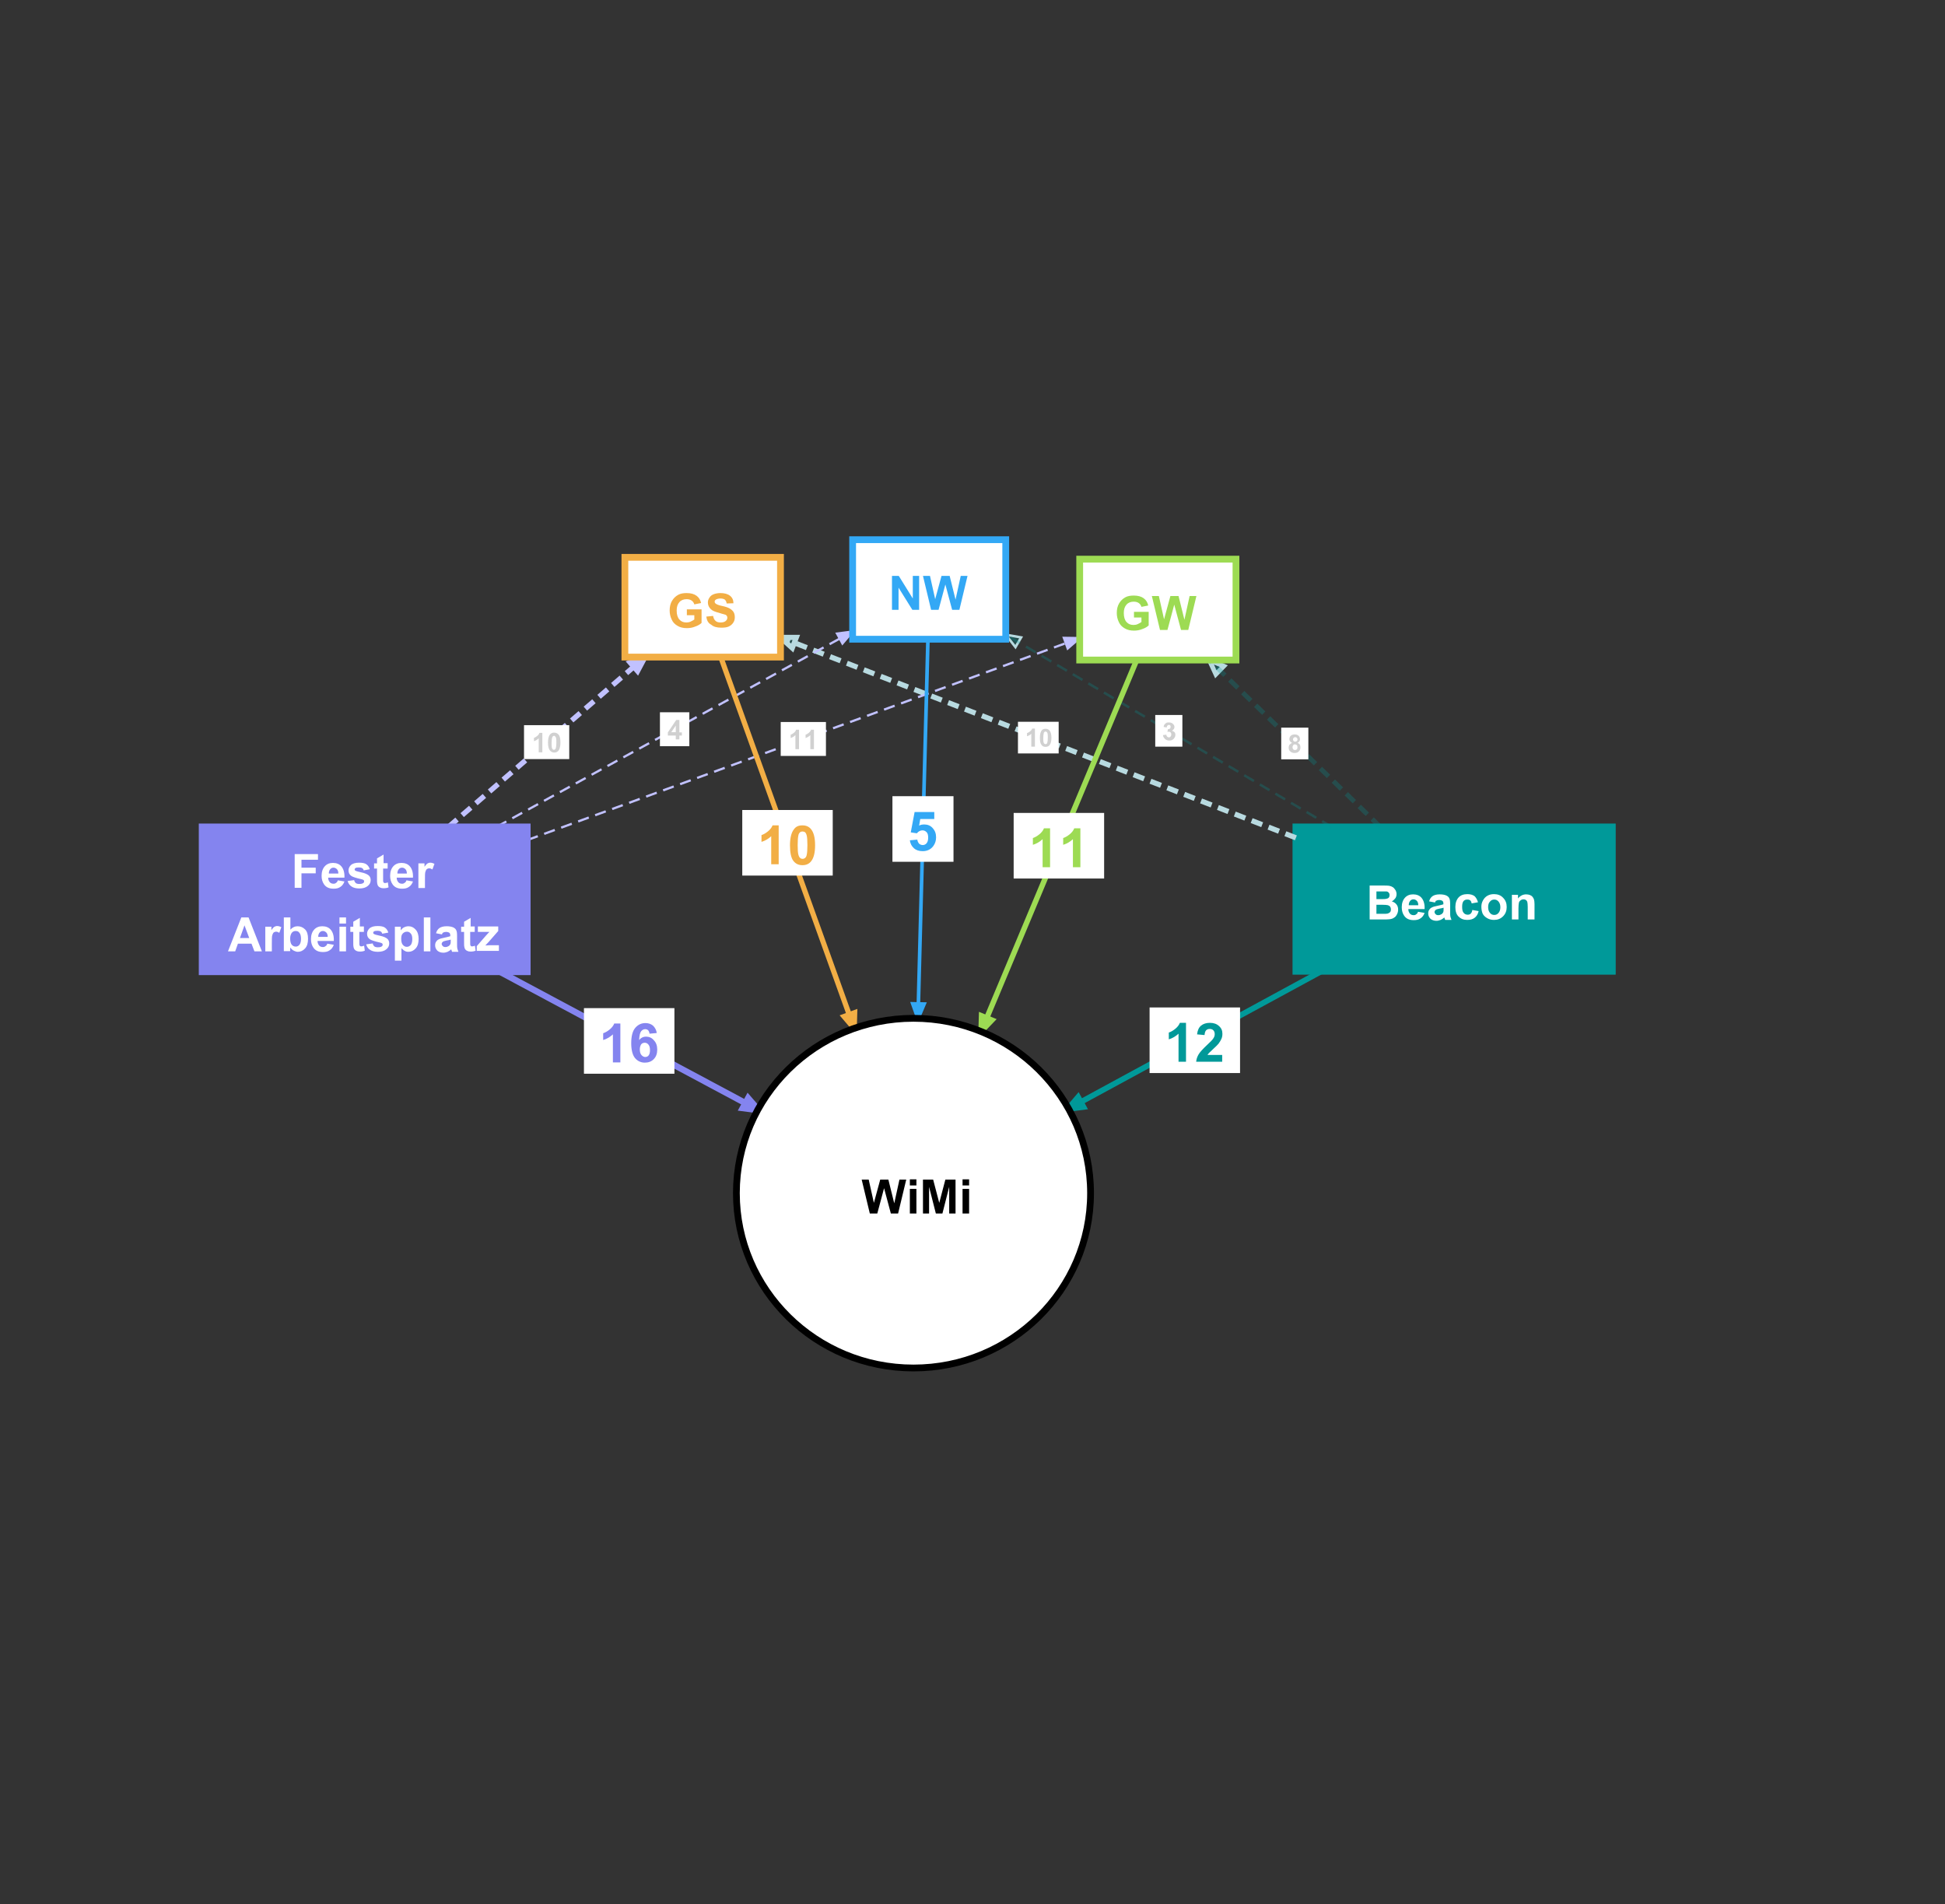 <?xml version="1.0" encoding="utf-8"?>
<!-- Generator: Adobe Illustrator 21.0.2, SVG Export Plug-In . SVG Version: 6.00 Build 0)  -->
<svg version="1.1" id="Layer_1" xmlns="http://www.w3.org/2000/svg" xmlns:xlink="http://www.w3.org/1999/xlink" x="0px" y="0px"
	 width="860px" height="841.9px" viewBox="0 0 860 841.9" style="enable-background:new 0 0 860 841.9;" xml:space="preserve">
<rect x="0" y="0" width="860" height="841.9" fill="#333333" stroke="none"/>
<style type="text/css">
	.st0{fill:#FFFFFF;}
	.st1{fill:none;stroke:#F2AE45;stroke-width:3;stroke-miterlimit:10;}
	.st2{fill:#F2AE45;}
	.st3{fill:none;stroke:#F2AE45;stroke-width:2.303;stroke-miterlimit:10;}
	.st4{fill:none;stroke:#9DDB53;stroke-width:3;stroke-miterlimit:10;}
	.st5{fill:#9DDB53;}
	.st6{fill:none;stroke:#33A8F5;stroke-width:3;stroke-miterlimit:10;}
	.st7{fill:#33A8F5;}
	.st8{fill:#009999;}
	.st9{fill:none;stroke:#009999;stroke-width:3;stroke-miterlimit:10;}
	.st10{fill:#8484EF;}
	.st11{fill:none;stroke:#8484EF;stroke-width:3;stroke-miterlimit:10;}
	.st12{fill:none;stroke:#33A8F5;stroke-width:1.609;stroke-miterlimit:10;}
	.st13{fill:none;stroke:#8484EF;stroke-width:2.773;stroke-miterlimit:10;}
	.st14{fill:none;stroke:#9DDB53;stroke-width:2.398;stroke-miterlimit:10;}
	.st15{fill:none;stroke:#009999;stroke-width:2.485;stroke-miterlimit:10;}
	.st16{fill:none;stroke:#000000;stroke-width:3;stroke-miterlimit:10;}
	.st17{fill:none;}
	.st18{fill:#009999;fill-opacity:0.259;}
	.st19{fill:none;stroke:#B8DAE0;stroke-width:1.099;stroke-miterlimit:10;}
	
		.st20{fill:none;stroke:#009999;stroke-width:1.099;stroke-linejoin:bevel;stroke-miterlimit:10;stroke-opacity:0.259;stroke-dasharray:5,3;}
	.st21{fill:#D0D0D0;}
	.st22{fill:none;stroke:#B8DAE0;stroke-width:2.079;stroke-miterlimit:10;}
	
		.st23{fill:none;stroke:#009999;stroke-width:2.079;stroke-linejoin:bevel;stroke-miterlimit:10;stroke-opacity:0.259;stroke-dasharray:5,3;}
	.st24{fill:none;stroke:#B8DAE0;stroke-width:2.303;stroke-miterlimit:10;}
	.st25{fill:none;stroke:#B8DAE0;stroke-width:2.303;stroke-linejoin:bevel;stroke-miterlimit:10;stroke-dasharray:5,3;}
	.st26{fill:#C1C1FF;}
	.st27{fill:none;stroke:#C1C1FF;stroke-miterlimit:10;}
	.st28{fill:none;stroke:#C1C1FF;stroke-linejoin:bevel;stroke-miterlimit:10;stroke-dasharray:5,3;}
	.st29{fill:none;stroke:#C1C1FF;stroke-width:2.303;stroke-miterlimit:10;}
	.st30{fill:none;stroke:#C1C1FF;stroke-width:2.303;stroke-linejoin:bevel;stroke-miterlimit:10;stroke-dasharray:5,3;}
	.st31{fill:none;stroke:#F2AE45;stroke-width:0.3;stroke-miterlimit:10;}
	.st32{fill:none;stroke:#F2AE45;stroke-width:1.099;stroke-miterlimit:10;}
	.st33{fill:none;stroke:#9DDB53;stroke-width:0.693;stroke-miterlimit:10;}
	.st34{fill:#76AF31;}
	.st35{fill:none;stroke:#9DDB53;stroke-width:0.3;stroke-miterlimit:10;}
	.st36{fill:none;stroke:#9DDB53;stroke-width:1.099;stroke-miterlimit:10;}
	.st37{fill:none;stroke:#33A8F5;stroke-width:0.3;stroke-miterlimit:10;}
	.st38{fill:#4C4C4C;}
	.st39{fill:none;stroke:#4C4C4C;stroke-width:2.773;stroke-miterlimit:10;}
	.st40{fill:#EEEEEE;}
	.st41{fill:none;stroke:#EEEEEE;stroke-width:2.303;stroke-miterlimit:10;}
	.st42{fill:none;stroke:#EEEEEE;stroke-miterlimit:10;}
	.st43{fill:none;stroke:#4C4C4C;stroke-width:2.485;stroke-miterlimit:10;}
	.st44{fill:#FFC63B;}
	.st45{fill:none;stroke:#EEEEEE;stroke-width:2.079;stroke-miterlimit:10;}
	.st46{fill:#C1F780;}
	.st47{fill:none;stroke:#EEEEEE;stroke-width:1.099;stroke-miterlimit:10;}
	.st48{fill:none;stroke:#000000;stroke-miterlimit:10;stroke-opacity:0;}
	.st49{fill:#FC938D;}
	.st50{fill:#0877C0;}
	.st51{fill:none;stroke:#4C4C4C;stroke-width:3;stroke-miterlimit:10;}
	.st52{fill:none;stroke:#8484EF;stroke-miterlimit:10;}
	.st53{fill:none;stroke:#009999;stroke-width:1.099;stroke-miterlimit:10;}
	.st54{fill:none;stroke:#009999;stroke-width:2.303;stroke-miterlimit:10;}
	.st55{fill:none;stroke:#8484EF;stroke-width:2.303;stroke-miterlimit:10;}
	.st56{fill:none;stroke:#009999;stroke-width:2.079;stroke-miterlimit:10;}
	.st57{fill:none;stroke:#9DDB53;stroke-width:6;stroke-miterlimit:10;}
	.st58{fill:none;stroke:#F2AE45;stroke-width:6;stroke-miterlimit:10;}
	.st59{fill:#4C4C4C;stroke:#4C4C4C;stroke-miterlimit:10;}
</style>
<g>
	<line class="st17" x1="37.4" y1="237.1" x2="822.6" y2="237.1"/>
	<line class="st17" x1="37.4" y1="237.1" x2="822.6" y2="237.1"/>
	<line class="st17" x1="37.4" y1="237.1" x2="822.6" y2="237.1"/>
	<line class="st17" x1="37.4" y1="237.1" x2="822.6" y2="237.1"/>
	<line class="st17" x1="37.4" y1="237.1" x2="822.6" y2="237.1"/>
	<line class="st17" x1="37.4" y1="237.1" x2="822.6" y2="237.1"/>
	<line class="st17" x1="37.4" y1="237.1" x2="822.6" y2="237.1"/>
	<line class="st17" x1="37.4" y1="237.1" x2="822.6" y2="237.1"/>
	<line class="st17" x1="37.4" y1="237.1" x2="822.6" y2="237.1"/>
	<line class="st17" x1="37.4" y1="237.1" x2="822.6" y2="237.1"/>
	<line class="st17" x1="37.4" y1="237.1" x2="822.6" y2="237.1"/>
	<line class="st17" x1="37.4" y1="237.1" x2="822.6" y2="237.1"/>
	<line class="st17" x1="37.4" y1="237.1" x2="822.6" y2="237.1"/>
	<line class="st17" x1="37.4" y1="237.1" x2="822.6" y2="237.1"/>
	<line class="st17" x1="37.4" y1="237.1" x2="822.6" y2="237.1"/>
	<line class="st17" x1="37.4" y1="237.1" x2="822.6" y2="237.1"/>
	<line class="st17" x1="37.4" y1="237.1" x2="822.6" y2="237.1"/>
	<line class="st17" x1="37.4" y1="237.1" x2="822.6" y2="237.1"/>
	<line class="st17" x1="37.4" y1="237.1" x2="822.6" y2="237.1"/>
	<line class="st17" x1="37.4" y1="237.1" x2="822.6" y2="237.1"/>
	<line class="st17" x1="37.4" y1="237.1" x2="822.6" y2="237.1"/>
	<line class="st17" x1="37.4" y1="237.1" x2="822.6" y2="237.1"/>
	<line class="st17" x1="37.4" y1="237.1" x2="822.6" y2="237.1"/>
	<line class="st17" x1="37.4" y1="237.1" x2="822.6" y2="237.1"/>
	<line class="st17" x1="37.4" y1="237.1" x2="822.6" y2="237.1"/>
	<line class="st17" x1="37.4" y1="237.1" x2="822.6" y2="237.1"/>
	<line class="st17" x1="37.4" y1="237.1" x2="822.6" y2="237.1"/>
	<line class="st17" x1="37.4" y1="237.1" x2="822.6" y2="237.1"/>
	<line class="st17" x1="37.4" y1="237.1" x2="822.6" y2="237.1"/>
	<line class="st17" x1="37.4" y1="237.1" x2="822.6" y2="237.1"/>
	<line class="st17" x1="37.4" y1="237.1" x2="822.6" y2="237.1"/>
	<line class="st17" x1="37.4" y1="237.1" x2="822.6" y2="237.1"/>
	<line class="st17" x1="37.4" y1="237.1" x2="822.6" y2="237.1"/>
	<line class="st17" x1="37.4" y1="237.1" x2="822.6" y2="237.1"/>
	<line class="st17" x1="37.4" y1="237.1" x2="822.6" y2="237.1"/>
	<line class="st17" x1="37.4" y1="237.1" x2="822.6" y2="237.1"/>
	<line class="st17" x1="37.4" y1="237.1" x2="822.6" y2="237.1"/>
	<line class="st17" x1="37.4" y1="237.1" x2="822.6" y2="237.1"/>
	<line class="st17" x1="37.4" y1="237.1" x2="822.6" y2="237.1"/>
	<line class="st17" x1="37.4" y1="237.1" x2="822.6" y2="237.1"/>
	<line class="st17" x1="37.4" y1="237.1" x2="822.6" y2="237.1"/>
	<line class="st17" x1="37.4" y1="237.1" x2="822.6" y2="237.1"/>
	<line class="st17" x1="37.4" y1="237.1" x2="822.6" y2="237.1"/>
	<line class="st17" x1="37.4" y1="237.1" x2="822.6" y2="237.1"/>
	<rect x="573" y="365.6" class="st8" width="139.9" height="63.8"/>
	<rect x="573" y="365.6" class="st9" width="139.9" height="63.8"/>
	<path class="st0" d="M605.5,391.5h6c1.2,0,2.1,0,2.7,0.1c0.6,0.1,1.1,0.3,1.6,0.6c0.5,0.3,0.8,0.7,1.2,1.3c0.3,0.5,0.5,1.1,0.5,1.8
		c0,0.7-0.2,1.4-0.6,1.9s-0.9,1-1.5,1.3c0.9,0.3,1.6,0.7,2.1,1.4c0.5,0.6,0.7,1.4,0.7,2.3c0,0.7-0.2,1.4-0.5,2
		c-0.3,0.6-0.7,1.2-1.3,1.5c-0.5,0.4-1.2,0.6-2,0.7c-0.5,0.1-1.7,0.1-3.7,0.1h-5.1V391.5z M608.6,394v3.5h2c1.2,0,1.9,0,2.2-0.1
		c0.5-0.1,0.9-0.2,1.2-0.5c0.3-0.3,0.4-0.7,0.4-1.2c0-0.5-0.1-0.8-0.4-1.1c-0.3-0.3-0.6-0.5-1.1-0.5c-0.3,0-1.2,0-2.6,0H608.6z
		 M608.6,400v4h2.8c1.1,0,1.8,0,2.1-0.1c0.4-0.1,0.8-0.3,1.1-0.6c0.3-0.3,0.4-0.7,0.4-1.3c0-0.4-0.1-0.8-0.3-1.1
		c-0.2-0.3-0.5-0.5-1-0.7c-0.4-0.1-1.3-0.2-2.7-0.2H608.6z M627,403.1l2.9,0.5c-0.4,1.1-1,1.9-1.8,2.4c-0.8,0.6-1.8,0.8-3,0.8
		c-1.9,0-3.3-0.6-4.2-1.9c-0.7-1-1.1-2.2-1.1-3.8c0-1.8,0.5-3.2,1.4-4.2c0.9-1,2.1-1.5,3.6-1.5c1.6,0,2.9,0.5,3.8,1.6
		c0.9,1.1,1.4,2.7,1.3,4.9h-7.2c0,0.9,0.3,1.5,0.7,2c0.4,0.5,1,0.7,1.7,0.7c0.4,0,0.8-0.1,1.1-0.4C626.6,404,626.8,403.6,627,403.1z
		 M627.1,400.2c0-0.8-0.2-1.5-0.6-1.9c-0.4-0.4-0.9-0.7-1.5-0.7c-0.6,0-1.1,0.2-1.5,0.7c-0.4,0.5-0.6,1.1-0.6,1.9H627.1z M634.5,399
		l-2.6-0.5c0.3-1.1,0.8-1.8,1.5-2.3c0.7-0.5,1.8-0.8,3.2-0.8c1.3,0,2.2,0.2,2.9,0.5c0.6,0.3,1.1,0.7,1.3,1.2
		c0.3,0.5,0.4,1.3,0.4,2.6l0,3.4c0,1,0,1.7,0.1,2.1c0.1,0.5,0.3,0.9,0.5,1.5H639c-0.1-0.2-0.2-0.5-0.3-0.8c-0.1-0.2-0.1-0.3-0.1-0.3
		c-0.5,0.5-1,0.8-1.6,1.1c-0.6,0.2-1.2,0.4-1.8,0.4c-1.1,0-2-0.3-2.7-0.9c-0.6-0.6-1-1.4-1-2.3c0-0.6,0.1-1.2,0.4-1.6
		c0.3-0.5,0.7-0.9,1.2-1.1c0.5-0.3,1.3-0.5,2.3-0.7c1.3-0.3,2.3-0.5,2.8-0.7v-0.3c0-0.6-0.1-0.9-0.4-1.2c-0.3-0.2-0.8-0.4-1.5-0.4
		c-0.5,0-0.9,0.1-1.2,0.3C634.9,398.1,634.7,398.5,634.5,399z M638.3,401.3c-0.4,0.1-0.9,0.3-1.8,0.4c-0.8,0.2-1.3,0.3-1.6,0.5
		c-0.4,0.3-0.6,0.6-0.6,1c0,0.4,0.2,0.7,0.5,1c0.3,0.3,0.7,0.4,1.2,0.4c0.5,0,1-0.2,1.5-0.5c0.3-0.3,0.6-0.6,0.7-1
		c0.1-0.3,0.1-0.7,0.1-1.4V401.3z M653.5,398.9l-2.8,0.5c-0.1-0.6-0.3-1-0.6-1.3s-0.8-0.4-1.3-0.4c-0.7,0-1.3,0.2-1.7,0.7
		c-0.4,0.5-0.6,1.3-0.6,2.5c0,1.3,0.2,2.2,0.7,2.7c0.4,0.5,1,0.8,1.8,0.8c0.6,0,1-0.2,1.3-0.5c0.3-0.3,0.6-0.8,0.7-1.6l2.8,0.5
		c-0.3,1.3-0.9,2.3-1.7,2.9c-0.8,0.7-2,1-3.4,1c-1.6,0-2.8-0.5-3.8-1.5s-1.4-2.4-1.4-4.2c0-1.8,0.5-3.2,1.4-4.2s2.2-1.5,3.9-1.5
		c1.3,0,2.4,0.3,3.2,0.9C652.6,396.8,653.2,397.7,653.5,398.9z M655,400.9c0-1,0.2-1.9,0.7-2.8c0.5-0.9,1.1-1.6,2-2.1
		s1.8-0.7,2.9-0.7c1.6,0,3,0.5,4,1.6c1.1,1.1,1.6,2.4,1.6,4.1c0,1.6-0.5,3-1.6,4.1c-1.1,1.1-2.4,1.6-4,1.6c-1,0-2-0.2-2.9-0.7
		s-1.6-1.1-2.1-2C655.3,403.3,655,402.2,655,400.9z M658,401.1c0,1.1,0.3,1.9,0.8,2.5c0.5,0.6,1.1,0.9,1.9,0.9
		c0.8,0,1.4-0.3,1.9-0.9c0.5-0.6,0.8-1.4,0.8-2.5c0-1.1-0.3-1.9-0.8-2.5c-0.5-0.6-1.1-0.9-1.9-0.9c-0.8,0-1.4,0.3-1.9,0.9
		C658.2,399.2,658,400,658,401.1z M678.4,406.5h-2.9V401c0-1.2-0.1-1.9-0.2-2.3c-0.1-0.3-0.3-0.6-0.6-0.8c-0.3-0.2-0.6-0.3-1-0.3
		c-0.5,0-0.9,0.1-1.3,0.4c-0.4,0.3-0.7,0.6-0.8,1.1c-0.1,0.5-0.2,1.3-0.2,2.5v4.9h-2.9v-10.9h2.7v1.6c1-1.2,2.2-1.8,3.6-1.8
		c0.6,0,1.2,0.1,1.7,0.3c0.5,0.2,0.9,0.5,1.2,0.9c0.3,0.4,0.5,0.8,0.6,1.2c0.1,0.4,0.2,1.1,0.2,1.9V406.5z"/>
	<line class="st17" x1="37.4" y1="237.1" x2="822.6" y2="237.1"/>
	<path class="st18" d="M444.7,280.6l4.3,5.5l2.5-4.3L444.7,280.6z"/>
	<line class="st17" x1="37.4" y1="237.1" x2="822.6" y2="237.1"/>
	<path class="st19" d="M444.7,280.6l4.3,5.5l2.5-4.3L444.7,280.6z"/>
	<line class="st20" x1="588.9" y1="365.6" x2="444.7" y2="280.6"/>
	<rect x="510.8" y="316.1" class="st0" width="12" height="14"/>
	<path class="st21" d="M514.2,325l1.5-0.2c0,0.4,0.2,0.7,0.4,0.9c0.2,0.2,0.5,0.3,0.7,0.3c0.3,0,0.6-0.1,0.8-0.4
		c0.2-0.2,0.3-0.5,0.3-0.9c0-0.4-0.1-0.7-0.3-0.9c-0.2-0.2-0.5-0.3-0.7-0.3c-0.2,0-0.4,0-0.7,0.1l0.2-1.2c0.4,0,0.7-0.1,0.9-0.3
		c0.2-0.2,0.3-0.4,0.3-0.8c0-0.3-0.1-0.5-0.2-0.6c-0.2-0.2-0.4-0.2-0.6-0.2c-0.3,0-0.5,0.1-0.6,0.3c-0.2,0.2-0.3,0.4-0.3,0.8
		l-1.4-0.2c0.1-0.5,0.2-0.9,0.4-1.1c0.2-0.3,0.5-0.5,0.8-0.7c0.3-0.2,0.7-0.2,1.2-0.2c0.7,0,1.3,0.2,1.8,0.7
		c0.4,0.4,0.6,0.8,0.6,1.3c0,0.7-0.4,1.2-1.1,1.7c0.4,0.1,0.8,0.3,1.1,0.6c0.3,0.3,0.4,0.7,0.4,1.2c0,0.7-0.3,1.3-0.8,1.8
		c-0.5,0.5-1.1,0.7-1.9,0.7c-0.7,0-1.3-0.2-1.8-0.6C514.6,326.2,514.3,325.7,514.2,325z"/>
	<line class="st17" x1="37.4" y1="237.1" x2="822.6" y2="237.1"/>
	<path class="st18" d="M534.7,291.8l2.9,6.3l3.5-3.6L534.7,291.8z"/>
	<line class="st17" x1="37.4" y1="237.1" x2="822.6" y2="237.1"/>
	<path class="st22" d="M534.7,291.8l2.9,6.3l3.5-3.6L534.7,291.8z"/>
	<line class="st23" x1="610.3" y1="365.6" x2="534.7" y2="291.8"/>
	<rect x="566.5" y="321.7" class="st0" width="12" height="14"/>
	<path class="st21" d="M571.3,328.4c-0.4-0.2-0.7-0.4-0.9-0.7s-0.3-0.6-0.3-0.9c0-0.6,0.2-1.1,0.6-1.5c0.4-0.4,1-0.6,1.8-0.6
		c0.7,0,1.3,0.2,1.7,0.6c0.4,0.4,0.6,0.9,0.6,1.5c0,0.4-0.1,0.7-0.3,1c-0.2,0.3-0.5,0.5-0.8,0.6c0.4,0.2,0.8,0.4,1,0.8
		c0.2,0.3,0.3,0.7,0.3,1.2c0,0.7-0.2,1.3-0.7,1.8c-0.5,0.5-1.1,0.7-1.9,0.7c-0.7,0-1.3-0.2-1.8-0.6c-0.6-0.4-0.8-1.1-0.8-1.8
		c0-0.4,0.1-0.8,0.3-1.2C570.6,328.9,570.9,328.6,571.3,328.4z M571.7,326.9c0,0.3,0.1,0.5,0.3,0.7c0.2,0.2,0.4,0.3,0.7,0.3
		c0.3,0,0.5-0.1,0.7-0.3s0.3-0.4,0.3-0.7c0-0.3-0.1-0.5-0.3-0.7c-0.2-0.2-0.4-0.3-0.7-0.3c-0.3,0-0.5,0.1-0.7,0.3
		S571.7,326.7,571.7,326.9z M571.5,330.3c0,0.4,0.1,0.7,0.3,1c0.2,0.2,0.5,0.3,0.8,0.3s0.6-0.1,0.8-0.3c0.2-0.2,0.3-0.5,0.3-1
		c0-0.4-0.1-0.7-0.3-0.9c-0.2-0.2-0.5-0.3-0.8-0.3c-0.4,0-0.7,0.1-0.8,0.4C571.6,329.7,571.5,330,571.5,330.3z"/>
	<line class="st17" x1="37.4" y1="237.1" x2="822.6" y2="237.1"/>
	<path class="st18" d="M345.1,281.8l5.2,4.7l1.8-4.7L345.1,281.8z"/>
	<line class="st17" x1="37.4" y1="237.1" x2="822.6" y2="237.1"/>
	<path class="st24" d="M345.1,281.8l5.2,4.7l1.8-4.7L345.1,281.8z"/>
	<line class="st25" x1="573" y1="370.4" x2="345.1" y2="281.8"/>
	<rect x="450.1" y="319.1" class="st0" width="18" height="14"/>
	<path class="st21" d="M457.5,330.1H456v-5.7c-0.5,0.5-1.2,0.9-1.9,1.1v-1.4c0.4-0.1,0.8-0.4,1.3-0.7c0.5-0.4,0.8-0.8,1-1.3h1.2
		V330.1z M462.3,322.2c0.8,0,1.4,0.3,1.8,0.8c0.5,0.6,0.8,1.7,0.8,3.2c0,1.5-0.3,2.6-0.8,3.2c-0.4,0.5-1,0.8-1.8,0.8
		c-0.8,0-1.4-0.3-1.8-0.9c-0.5-0.6-0.7-1.6-0.7-3.2c0-1.5,0.3-2.5,0.8-3.2C460.9,322.5,461.5,322.2,462.3,322.2z M462.3,323.4
		c-0.2,0-0.3,0.1-0.5,0.2c-0.1,0.1-0.3,0.3-0.3,0.6c-0.1,0.4-0.2,1.1-0.2,2c0,0.9,0,1.6,0.1,1.9c0.1,0.3,0.2,0.6,0.4,0.7
		c0.1,0.1,0.3,0.2,0.5,0.2c0.2,0,0.4-0.1,0.5-0.2c0.1-0.1,0.3-0.3,0.3-0.6c0.1-0.4,0.2-1,0.2-2c0-0.9,0-1.5-0.1-1.9
		c-0.1-0.3-0.2-0.6-0.4-0.7C462.6,323.5,462.5,323.4,462.3,323.4z"/>
	<line class="st17" x1="37.4" y1="237.1" x2="822.6" y2="237.1"/>
	<path class="st8" d="M472.2,490.3l6.9-0.9l-2.4-4.4L472.2,490.3z"/>
	<line class="st17" x1="37.4" y1="237.1" x2="822.6" y2="237.1"/>
	<path class="st15" d="M472.2,490.3l6.9-0.9l-2.4-4.4L472.2,490.3z"/>
	<line class="st15" x1="584.3" y1="429.4" x2="472.2" y2="490.3"/>
	<rect x="508.3" y="445.4" class="st0" width="40" height="29"/>
	<path class="st8" d="M524.4,469.4h-3.3V457c-1.2,1.1-2.6,2-4.3,2.5v-3c0.9-0.3,1.8-0.8,2.8-1.6c1-0.8,1.7-1.7,2.1-2.7h2.7V469.4z
		 M540.4,466.3v3.1h-11.5c0.1-1.2,0.5-2.3,1.1-3.3s1.9-2.4,3.7-4.1c1.5-1.4,2.4-2.3,2.7-2.8c0.5-0.7,0.7-1.3,0.7-2
		c0-0.7-0.2-1.3-0.6-1.7c-0.4-0.4-0.9-0.6-1.6-0.6c-0.7,0-1.2,0.2-1.6,0.6c-0.4,0.4-0.6,1.1-0.7,2.1l-3.3-0.3
		c0.2-1.8,0.8-3.1,1.8-3.9c1-0.8,2.3-1.2,3.9-1.2c1.7,0,3,0.5,4,1.4c1,0.9,1.5,2,1.5,3.4c0,0.8-0.1,1.5-0.4,2.2
		c-0.3,0.7-0.7,1.4-1.3,2.2c-0.4,0.5-1.1,1.2-2.2,2.2c-1,1-1.7,1.6-2,1.9c-0.3,0.3-0.5,0.6-0.7,0.9H540.4z"/>
	<line class="st17" x1="37.4" y1="237.1" x2="822.6" y2="237.1"/>
	<path class="st26" d="M377,279.2l-6.9,0.9l2.4,4.4L377,279.2z"/>
	<line class="st17" x1="37.4" y1="237.1" x2="822.6" y2="237.1"/>
	<path class="st27" d="M377,279.2l-6.9,0.9l2.4,4.4L377,279.2z"/>
	<line class="st28" x1="219.5" y1="365.6" x2="377" y2="279.2"/>
	<rect x="291.8" y="314.9" class="st0" width="13" height="15"/>
	<path class="st21" d="M298.8,326.9v-1.7h-3.5v-1.4l3.7-5.5h1.4v5.5h1.1v1.4h-1.1v1.7H298.8z M298.8,323.7v-2.9l-2,2.9H298.8z"/>
	<line class="st17" x1="37.4" y1="237.1" x2="822.6" y2="237.1"/>
	<path class="st26" d="M477.4,282.1l-7-0.1l1.7,4.7L477.4,282.1z"/>
	<line class="st17" x1="37.4" y1="237.1" x2="822.6" y2="237.1"/>
	<path class="st27" d="M477.4,282.1l-7-0.1l1.7,4.7L477.4,282.1z"/>
	<line class="st28" x1="233.1" y1="371.4" x2="477.4" y2="282.1"/>
	<rect x="345.2" y="319.2" class="st0" width="20" height="15"/>
	<path class="st21" d="M353.3,331.2h-1.6V325c-0.6,0.6-1.3,1-2.1,1.3v-1.5c0.4-0.1,0.9-0.4,1.4-0.8c0.5-0.4,0.9-0.9,1-1.4h1.3V331.2
		z M359.9,331.2h-1.6V325c-0.6,0.6-1.3,1-2.1,1.3v-1.5c0.4-0.1,0.9-0.4,1.4-0.8c0.5-0.4,0.9-0.9,1-1.4h1.3V331.2z"/>
	<line class="st17" x1="37.4" y1="237.1" x2="822.6" y2="237.1"/>
	<path class="st26" d="M285.2,290.5l-6.6,2.4l3.3,3.8L285.2,290.5z"/>
	<line class="st17" x1="37.4" y1="237.1" x2="822.6" y2="237.1"/>
	<path class="st29" d="M285.2,290.5l-6.6,2.4l3.3,3.8L285.2,290.5z"/>
	<line class="st30" x1="198.3" y1="365.6" x2="285.2" y2="290.5"/>
	<rect x="231.7" y="320.6" class="st0" width="20" height="15"/>
	<path class="st21" d="M239.8,332.6h-1.6v-6.2c-0.6,0.6-1.3,1-2.1,1.3v-1.5c0.4-0.1,0.9-0.4,1.4-0.8c0.5-0.4,0.9-0.9,1-1.4h1.3
		V332.6z M245,323.9c0.8,0,1.5,0.3,2,0.9c0.6,0.7,0.8,1.9,0.8,3.5c0,1.6-0.3,2.8-0.8,3.5c-0.5,0.6-1.1,0.9-1.9,0.9
		c-0.8,0-1.5-0.3-2-1c-0.5-0.6-0.8-1.8-0.8-3.4c0-1.6,0.3-2.8,0.8-3.5C243.6,324.2,244.2,323.9,245,323.9z M245,325.3
		c-0.2,0-0.4,0.1-0.5,0.2c-0.2,0.1-0.3,0.4-0.4,0.7c-0.1,0.4-0.2,1.1-0.2,2.2s0,1.7,0.1,2.1c0.1,0.4,0.2,0.6,0.4,0.8
		c0.2,0.1,0.3,0.2,0.5,0.2c0.2,0,0.4-0.1,0.5-0.2c0.2-0.1,0.3-0.4,0.4-0.7c0.1-0.4,0.2-1.1,0.2-2.1s0-1.7-0.1-2.1
		c-0.1-0.4-0.2-0.6-0.4-0.8C245.4,325.4,245.2,325.3,245,325.3z"/>
	<line class="st17" x1="37.4" y1="237.1" x2="822.6" y2="237.1"/>
	<path class="st10" d="M335.4,490.8l-4.6-5.3l-2.4,4.4L335.4,490.8z"/>
	<line class="st17" x1="37.4" y1="237.1" x2="822.6" y2="237.1"/>
	<path class="st13" d="M335.4,490.8l-4.6-5.3l-2.4,4.4L335.4,490.8z"/>
	<line class="st13" x1="221" y1="429.6" x2="335.4" y2="490.8"/>
	<rect x="258.2" y="445.7" class="st0" width="40" height="29"/>
	<path class="st10" d="M274.3,469.7H271v-12.4c-1.2,1.1-2.6,2-4.3,2.5v-3c0.9-0.3,1.8-0.8,2.8-1.6c1-0.8,1.7-1.7,2.1-2.7h2.7V469.7z
		 M290.4,456.7l-3.2,0.3c-0.1-0.7-0.3-1.1-0.6-1.5c-0.3-0.3-0.8-0.5-1.3-0.5c-0.7,0-1.3,0.3-1.8,0.9c-0.5,0.6-0.8,1.9-0.9,3.9
		c0.8-1,1.8-1.5,3-1.5c1.4,0,2.6,0.5,3.5,1.6c1,1,1.5,2.4,1.5,4.1c0,1.8-0.5,3.2-1.5,4.2c-1,1.1-2.4,1.6-4,1.6c-1.7,0-3.2-0.7-4.3-2
		c-1.1-1.3-1.7-3.6-1.7-6.6c0-3.1,0.6-5.4,1.8-6.8c1.2-1.4,2.7-2.1,4.5-2.1c1.3,0,2.4,0.4,3.3,1.1
		C289.6,454.3,290.2,455.3,290.4,456.7z M282.9,463.9c0,1.1,0.2,1.9,0.7,2.5c0.5,0.6,1.1,0.9,1.7,0.9c0.6,0,1.1-0.2,1.5-0.7
		c0.4-0.5,0.6-1.3,0.6-2.3c0-1.1-0.2-1.9-0.7-2.5c-0.4-0.5-1-0.8-1.6-0.8c-0.6,0-1.2,0.2-1.6,0.7
		C283.2,462.2,282.9,462.9,282.9,463.9z"/>
	<line class="st17" x1="37.4" y1="237.1" x2="822.6" y2="237.1"/>
	<path class="st2" d="M377.7,454.7l0.2-7l-4.7,1.7L377.7,454.7z"/>
	<line class="st17" x1="37.4" y1="237.1" x2="822.6" y2="237.1"/>
	<path class="st3" d="M377.7,454.7l0.2-7l-4.7,1.7L377.7,454.7z"/>
	<line class="st3" x1="318.7" y1="290.5" x2="377.7" y2="454.7"/>
	<rect x="328.2" y="358.1" class="st0" width="40" height="29"/>
	<path class="st2" d="M344.3,382.1H341v-12.4c-1.2,1.1-2.6,2-4.3,2.5v-3c0.9-0.3,1.8-0.8,2.8-1.6c1-0.8,1.7-1.7,2.1-2.7h2.7V382.1z
		 M354.8,364.9c1.7,0,3,0.6,3.9,1.8c1.1,1.4,1.7,3.7,1.7,7c0,3.3-0.6,5.6-1.7,7c-0.9,1.2-2.2,1.8-3.9,1.8c-1.7,0-3-0.6-4-1.9
		c-1-1.3-1.5-3.6-1.5-6.9c0-3.2,0.6-5.6,1.7-7C351.9,365.4,353.1,364.9,354.8,364.9z M354.8,367.6c-0.4,0-0.8,0.1-1.1,0.4
		c-0.3,0.3-0.6,0.7-0.7,1.4c-0.2,0.9-0.3,2.3-0.3,4.3c0,2,0.1,3.4,0.3,4.1c0.2,0.8,0.5,1.3,0.8,1.5c0.3,0.3,0.7,0.4,1.1,0.4
		c0.4,0,0.7-0.1,1.1-0.4c0.3-0.3,0.6-0.7,0.7-1.4c0.2-0.8,0.3-2.3,0.3-4.3c0-2-0.1-3.4-0.3-4.2c-0.2-0.8-0.5-1.3-0.8-1.5
		C355.6,367.7,355.2,367.6,354.8,367.6z"/>
	<line class="st17" x1="37.4" y1="237.1" x2="822.6" y2="237.1"/>
	<path class="st7" d="M405.9,450.3l2.7-6.4l-5-0.1L405.9,450.3z"/>
	<line class="st17" x1="37.4" y1="237.1" x2="822.6" y2="237.1"/>
	<path class="st12" d="M405.9,450.3l2.7-6.4l-5-0.1L405.9,450.3z"/>
	<line class="st12" x1="410.3" y1="282.6" x2="405.9" y2="450.3"/>
	<rect x="394.6" y="352" class="st0" width="27" height="29"/>
	<path class="st7" d="M402.3,371.5l3.3-0.3c0.1,0.8,0.4,1.3,0.8,1.8c0.5,0.4,1,0.6,1.6,0.6c0.7,0,1.3-0.3,1.7-0.8
		c0.5-0.6,0.7-1.4,0.7-2.5c0-1.1-0.2-1.9-0.7-2.4c-0.5-0.5-1.1-0.8-1.8-0.8c-0.9,0-1.8,0.4-2.5,1.3l-2.7-0.4l1.7-9h8.7v3.1h-6.2
		l-0.5,2.9c0.7-0.4,1.5-0.5,2.3-0.5c1.5,0,2.7,0.5,3.7,1.6c1,1.1,1.5,2.4,1.5,4.1c0,1.4-0.4,2.7-1.2,3.8c-1.1,1.5-2.7,2.3-4.7,2.3
		c-1.6,0-2.9-0.4-3.9-1.3C403.1,374.1,402.5,373,402.3,371.5z"/>
	<line class="st17" x1="37.4" y1="237.1" x2="822.6" y2="237.1"/>
	<path class="st5" d="M433.8,456l4.8-5l-4.6-1.9L433.8,456z"/>
	<line class="st17" x1="37.4" y1="237.1" x2="822.6" y2="237.1"/>
	<path class="st14" d="M433.8,456l4.8-5l-4.6-1.9L433.8,456z"/>
	<line class="st14" x1="502.6" y1="291.8" x2="433.8" y2="456"/>
	<rect x="448.2" y="359.4" class="st0" width="40" height="29"/>
	<path class="st5" d="M464.3,383.4H461V371c-1.2,1.1-2.6,2-4.3,2.5v-3c0.9-0.3,1.8-0.8,2.8-1.6c1-0.8,1.7-1.7,2.1-2.7h2.7V383.4z
		 M477.7,383.4h-3.3V371c-1.2,1.1-2.6,2-4.3,2.5v-3c0.9-0.3,1.8-0.8,2.8-1.6c1-0.8,1.7-1.7,2.1-2.7h2.7V383.4z"/>
	<ellipse class="st0" cx="403.9" cy="527.5" rx="78.3" ry="77.3"/>
	<ellipse class="st16" cx="403.9" cy="527.5" rx="78.3" ry="77.3"/>
	<path d="M384.6,536.5l-3.6-15h3.1l2.3,10.3l2.8-10.3h3.6l2.6,10.5l2.3-10.5h3l-3.6,15h-3.2l-3-11.2l-3,11.2H384.6z M402.3,524.1
		v-2.7h2.9v2.7H402.3z M402.3,536.5v-10.9h2.9v10.9H402.3z M408.1,536.5v-15h4.5l2.7,10.3l2.7-10.3h4.5v15h-2.8v-11.8l-3,11.8h-2.9
		l-3-11.8v11.8H408.1z M425.6,524.1v-2.7h2.9v2.7H425.6z M425.6,536.5v-10.9h2.9v10.9H425.6z"/>
	<rect x="89.4" y="365.6" class="st10" width="143.7" height="64"/>
	<rect x="89.4" y="365.6" class="st11" width="143.7" height="64"/>
	<path class="st0" d="M130.3,392.6v-15h10.3v2.5h-7.3v3.5h6.3v2.5h-6.3v6.4H130.3z M149.4,389.2l2.9,0.5c-0.4,1.1-1,1.9-1.8,2.4
		c-0.8,0.6-1.8,0.8-3,0.8c-1.9,0-3.3-0.6-4.2-1.9c-0.7-1-1.1-2.2-1.1-3.8c0-1.8,0.5-3.2,1.4-4.2c0.9-1,2.1-1.5,3.6-1.5
		c1.6,0,2.9,0.5,3.8,1.6c0.9,1.1,1.4,2.7,1.3,4.9h-7.2c0,0.9,0.3,1.5,0.7,2c0.4,0.5,1,0.7,1.7,0.7c0.4,0,0.8-0.1,1.1-0.4
		C149,390.1,149.2,389.7,149.4,389.2z M149.6,386.2c0-0.8-0.2-1.5-0.6-1.9c-0.4-0.4-0.9-0.7-1.5-0.7c-0.6,0-1.1,0.2-1.5,0.7
		c-0.4,0.5-0.6,1.1-0.6,1.9H149.6z M153.7,389.5l2.9-0.4c0.1,0.6,0.4,1,0.7,1.3c0.4,0.3,0.9,0.4,1.6,0.4c0.7,0,1.3-0.1,1.7-0.4
		c0.3-0.2,0.4-0.4,0.4-0.8c0-0.2-0.1-0.4-0.2-0.5c-0.1-0.1-0.5-0.3-1-0.4c-2.3-0.5-3.8-1-4.4-1.4c-0.9-0.6-1.3-1.4-1.3-2.5
		c0-0.9,0.4-1.7,1.1-2.4c0.7-0.6,1.9-1,3.5-1c1.5,0,2.6,0.2,3.3,0.7c0.7,0.5,1.2,1.2,1.5,2.2l-2.7,0.5c-0.1-0.4-0.3-0.8-0.7-1
		c-0.3-0.2-0.8-0.3-1.4-0.3c-0.8,0-1.3,0.1-1.6,0.3c-0.2,0.2-0.3,0.4-0.3,0.6c0,0.2,0.1,0.4,0.3,0.5c0.3,0.2,1.2,0.5,2.7,0.8
		c1.5,0.3,2.6,0.8,3.2,1.3c0.6,0.5,0.9,1.2,0.9,2.1c0,1-0.4,1.9-1.3,2.6c-0.8,0.7-2.1,1.1-3.7,1.1c-1.5,0-2.7-0.3-3.5-0.9
		C154.6,391.4,154,390.5,153.7,389.5z M171.4,381.7v2.3h-2v4.4c0,0.9,0,1.4,0.1,1.5c0,0.1,0.1,0.3,0.3,0.4c0.1,0.1,0.3,0.1,0.5,0.1
		c0.3,0,0.7-0.1,1.2-0.3l0.3,2.2c-0.7,0.3-1.4,0.4-2.3,0.4c-0.5,0-1-0.1-1.4-0.3c-0.4-0.2-0.7-0.4-0.9-0.7c-0.2-0.3-0.3-0.6-0.4-1.1
		c-0.1-0.3-0.1-1-0.1-2V384h-1.3v-2.3h1.3v-2.2l2.9-1.7v3.8H171.4z M179.7,389.2l2.9,0.5c-0.4,1.1-1,1.9-1.8,2.4
		c-0.8,0.6-1.8,0.8-3,0.8c-1.9,0-3.3-0.6-4.2-1.9c-0.7-1-1.1-2.2-1.1-3.8c0-1.8,0.5-3.2,1.4-4.2c0.9-1,2.1-1.5,3.6-1.5
		c1.6,0,2.9,0.5,3.8,1.6c0.9,1.1,1.4,2.7,1.3,4.9h-7.2c0,0.9,0.3,1.5,0.7,2c0.4,0.5,1,0.7,1.7,0.7c0.4,0,0.8-0.1,1.1-0.4
		C179.3,390.1,179.6,389.7,179.7,389.2z M179.9,386.2c0-0.8-0.2-1.5-0.6-1.9c-0.4-0.4-0.9-0.7-1.5-0.7c-0.6,0-1.1,0.2-1.5,0.7
		c-0.4,0.5-0.6,1.1-0.6,1.9H179.9z M187.9,392.6H185v-10.9h2.7v1.5c0.5-0.7,0.9-1.2,1.2-1.4c0.4-0.2,0.8-0.4,1.3-0.4
		c0.7,0,1.3,0.2,1.9,0.5l-0.9,2.5c-0.5-0.3-0.9-0.5-1.4-0.5c-0.4,0-0.7,0.1-1,0.3c-0.3,0.2-0.5,0.6-0.7,1.2
		c-0.2,0.6-0.2,1.8-0.2,3.7V392.6z"/>
	<path class="st0" d="M115.8,420.6h-3.3l-1.3-3.4h-6l-1.2,3.4h-3.2l5.9-15h3.2L115.8,420.6z M110.2,414.7l-2.1-5.6l-2,5.6H110.2z
		 M120.2,420.6h-2.9v-10.9h2.7v1.5c0.5-0.7,0.9-1.2,1.2-1.4c0.4-0.2,0.8-0.4,1.3-0.4c0.7,0,1.3,0.2,1.9,0.5l-0.9,2.5
		c-0.5-0.3-0.9-0.5-1.4-0.5c-0.4,0-0.7,0.1-1,0.3c-0.3,0.2-0.5,0.6-0.7,1.2c-0.2,0.6-0.2,1.8-0.2,3.7V420.6z M125.5,420.6v-15h2.9
		v5.4c0.9-1,1.9-1.5,3.2-1.5c1.3,0,2.4,0.5,3.3,1.4s1.3,2.3,1.3,4.1c0,1.9-0.4,3.3-1.3,4.3c-0.9,1-2,1.5-3.2,1.5
		c-0.6,0-1.2-0.2-1.8-0.5c-0.6-0.3-1.1-0.8-1.6-1.4v1.6H125.5z M128.3,414.9c0,1.1,0.2,2,0.5,2.5c0.5,0.8,1.2,1.1,2,1.1
		c0.6,0,1.2-0.3,1.6-0.8c0.4-0.5,0.7-1.4,0.7-2.6c0-1.2-0.2-2.1-0.7-2.7c-0.4-0.6-1-0.8-1.7-0.8c-0.7,0-1.3,0.3-1.7,0.8
		C128.6,413,128.3,413.8,128.3,414.9z M144.7,417.2l2.9,0.5c-0.4,1.1-1,1.9-1.8,2.4c-0.8,0.6-1.8,0.8-3,0.8c-1.9,0-3.3-0.6-4.2-1.9
		c-0.7-1-1.1-2.2-1.1-3.8c0-1.8,0.5-3.2,1.4-4.2c0.9-1,2.1-1.5,3.6-1.5c1.6,0,2.9,0.5,3.8,1.6c0.9,1.1,1.4,2.7,1.3,4.9h-7.2
		c0,0.9,0.3,1.5,0.7,2c0.4,0.5,1,0.7,1.7,0.7c0.4,0,0.8-0.1,1.1-0.4C144.3,418.1,144.6,417.7,144.7,417.2z M144.9,414.2
		c0-0.8-0.2-1.5-0.6-1.9c-0.4-0.4-0.9-0.7-1.5-0.7c-0.6,0-1.1,0.2-1.5,0.7c-0.4,0.5-0.6,1.1-0.6,1.9H144.9z M150.1,408.3v-2.7h2.9
		v2.7H150.1z M150.1,420.6v-10.9h2.9v10.9H150.1z M160.9,409.7v2.3h-2v4.4c0,0.9,0,1.4,0.1,1.5c0,0.1,0.1,0.3,0.3,0.4
		c0.1,0.1,0.3,0.1,0.5,0.1c0.3,0,0.7-0.1,1.2-0.3l0.3,2.2c-0.7,0.3-1.4,0.4-2.3,0.4c-0.5,0-1-0.1-1.4-0.3c-0.4-0.2-0.7-0.4-0.9-0.7
		s-0.3-0.6-0.4-1.1c-0.1-0.3-0.1-1-0.1-2V412h-1.3v-2.3h1.3v-2.2l2.9-1.7v3.8H160.9z M161.9,417.5l2.9-0.4c0.1,0.6,0.4,1,0.7,1.3
		c0.4,0.3,0.9,0.4,1.6,0.4c0.7,0,1.3-0.1,1.7-0.4c0.3-0.2,0.4-0.4,0.4-0.8c0-0.2-0.1-0.4-0.2-0.5c-0.1-0.1-0.5-0.3-1-0.4
		c-2.3-0.5-3.8-1-4.4-1.4c-0.9-0.6-1.3-1.4-1.3-2.5c0-0.9,0.4-1.7,1.1-2.4c0.7-0.6,1.9-1,3.5-1c1.5,0,2.6,0.2,3.3,0.7
		c0.7,0.5,1.2,1.2,1.5,2.2l-2.7,0.5c-0.1-0.4-0.3-0.8-0.7-1c-0.3-0.2-0.8-0.3-1.4-0.3c-0.8,0-1.3,0.1-1.6,0.3
		c-0.2,0.2-0.3,0.4-0.3,0.6c0,0.2,0.1,0.4,0.3,0.5c0.3,0.2,1.2,0.5,2.7,0.8c1.5,0.3,2.6,0.8,3.2,1.3c0.6,0.5,0.9,1.2,0.9,2.1
		c0,1-0.4,1.9-1.3,2.6c-0.8,0.7-2.1,1.1-3.7,1.1c-1.5,0-2.7-0.3-3.5-0.9C162.7,419.4,162.2,418.5,161.9,417.5z M174.5,409.7h2.7v1.6
		c0.4-0.5,0.8-1,1.4-1.3c0.6-0.3,1.3-0.5,2-0.5c1.3,0,2.3,0.5,3.2,1.5s1.3,2.4,1.3,4.1c0,1.8-0.4,3.2-1.3,4.2c-0.9,1-2,1.5-3.2,1.5
		c-0.6,0-1.2-0.1-1.6-0.4c-0.5-0.2-1-0.7-1.5-1.2v5.5h-2.9V409.7z M177.4,415c0,1.2,0.2,2.1,0.7,2.7c0.5,0.6,1.1,0.9,1.8,0.9
		c0.7,0,1.2-0.3,1.7-0.8c0.4-0.5,0.7-1.4,0.7-2.6c0-1.1-0.2-2-0.7-2.5c-0.5-0.6-1-0.8-1.7-0.8c-0.7,0-1.3,0.3-1.8,0.8
		S177.4,413.9,177.4,415z M187.4,420.6v-15h2.9v15H187.4z M195.4,413.1l-2.6-0.5c0.3-1.1,0.8-1.8,1.5-2.3c0.7-0.5,1.8-0.8,3.2-0.8
		c1.3,0,2.2,0.2,2.9,0.5c0.6,0.3,1.1,0.7,1.3,1.2c0.3,0.5,0.4,1.3,0.4,2.6l0,3.4c0,1,0,1.7,0.1,2.1c0.1,0.5,0.3,0.9,0.5,1.5h-2.8
		c-0.1-0.2-0.2-0.5-0.3-0.8c-0.1-0.2-0.1-0.3-0.1-0.3c-0.5,0.5-1,0.8-1.6,1.1c-0.6,0.2-1.2,0.4-1.8,0.4c-1.1,0-2-0.3-2.7-0.9
		c-0.6-0.6-1-1.4-1-2.3c0-0.6,0.1-1.2,0.4-1.6c0.3-0.5,0.7-0.9,1.2-1.1c0.5-0.3,1.3-0.5,2.3-0.7c1.3-0.3,2.3-0.5,2.8-0.7v-0.3
		c0-0.6-0.1-0.9-0.4-1.2c-0.3-0.2-0.8-0.4-1.5-0.4c-0.5,0-0.9,0.1-1.2,0.3C195.8,412.2,195.6,412.6,195.4,413.1z M199.3,415.4
		c-0.4,0.1-0.9,0.3-1.8,0.4c-0.8,0.2-1.3,0.3-1.6,0.5c-0.4,0.3-0.6,0.6-0.6,1c0,0.4,0.2,0.7,0.5,1c0.3,0.3,0.7,0.4,1.2,0.4
		c0.5,0,1-0.2,1.5-0.5c0.3-0.3,0.6-0.6,0.7-1c0.1-0.3,0.1-0.7,0.1-1.4V415.4z M209.9,409.7v2.3h-2v4.4c0,0.9,0,1.4,0.1,1.5
		c0,0.1,0.1,0.3,0.3,0.4c0.1,0.1,0.3,0.1,0.5,0.1c0.3,0,0.7-0.1,1.2-0.3l0.3,2.2c-0.7,0.3-1.4,0.4-2.3,0.4c-0.5,0-1-0.1-1.4-0.3
		c-0.4-0.2-0.7-0.4-0.9-0.7s-0.3-0.6-0.4-1.1c-0.1-0.3-0.1-1-0.1-2V412h-1.3v-2.3h1.3v-2.2l2.9-1.7v3.8H209.9z M210.8,420.6v-2.3
		l4.1-4.7c0.7-0.8,1.2-1.3,1.5-1.6c-0.3,0-0.8,0-1.3,0l-3.8,0v-2.4h9v2l-4.2,4.8l-1.5,1.6c0.8,0,1.3-0.1,1.5-0.1h4.5v2.5H210.8z"/>
	<rect x="377" y="238.6" class="st0" width="67.7" height="44"/>
	<rect x="377" y="238.6" class="st6" width="67.7" height="44"/>
	<path class="st7" d="M394.4,269.6v-15h3l6.2,10v-10h2.8v15h-3l-6.1-9.8v9.8H394.4z M411.7,269.6l-3.6-15h3.1l2.3,10.3l2.8-10.3h3.6
		l2.6,10.5l2.3-10.5h3l-3.6,15H421l-3-11.2l-3,11.2H411.7z"/>
	<rect x="276.3" y="246.4" class="st0" width="68.8" height="44.1"/>
	<rect x="276.3" y="246.4" class="st1" width="68.8" height="44.1"/>
	<path class="st2" d="M303.7,271.9v-2.5h6.5v6c-0.6,0.6-1.6,1.2-2.8,1.6c-1.2,0.5-2.4,0.7-3.7,0.7c-1.6,0-2.9-0.3-4.1-1
		c-1.2-0.7-2.1-1.6-2.6-2.8c-0.6-1.2-0.9-2.6-0.9-4c0-1.6,0.3-3,1-4.2c0.7-1.2,1.6-2.1,2.9-2.8c1-0.5,2.2-0.7,3.6-0.7
		c1.9,0,3.3,0.4,4.4,1.2c1.1,0.8,1.7,1.9,2,3.2l-3,0.6c-0.2-0.7-0.6-1.3-1.2-1.7c-0.6-0.4-1.3-0.6-2.2-0.6c-1.3,0-2.4,0.4-3.2,1.3
		s-1.2,2.1-1.2,3.7c0,1.8,0.4,3.1,1.2,4s1.8,1.3,3.1,1.3c0.6,0,1.3-0.1,1.9-0.4c0.6-0.3,1.2-0.6,1.6-0.9v-1.9H303.7z M312.3,272.6
		l3-0.3c0.2,1,0.5,1.7,1.1,2.2c0.5,0.5,1.3,0.7,2.2,0.7c1,0,1.7-0.2,2.2-0.6c0.5-0.4,0.8-0.9,0.8-1.5c0-0.4-0.1-0.7-0.3-0.9
		c-0.2-0.3-0.6-0.5-1.1-0.6c-0.4-0.1-1.2-0.3-2.4-0.7c-1.6-0.4-2.8-0.9-3.4-1.5c-0.9-0.8-1.4-1.8-1.4-3c0-0.8,0.2-1.5,0.7-2.2
		c0.4-0.7,1.1-1.2,1.9-1.5c0.8-0.3,1.8-0.5,2.9-0.5c1.9,0,3.3,0.4,4.3,1.2c1,0.8,1.5,1.9,1.5,3.3l-3,0.1c-0.1-0.8-0.4-1.3-0.8-1.7
		c-0.4-0.3-1.1-0.5-1.9-0.5c-0.9,0-1.6,0.2-2.1,0.5c-0.3,0.2-0.5,0.5-0.5,0.9c0,0.4,0.2,0.7,0.5,0.9c0.4,0.3,1.3,0.7,2.8,1
		c1.5,0.3,2.6,0.7,3.3,1.1c0.7,0.4,1.3,0.9,1.7,1.5c0.4,0.6,0.6,1.4,0.6,2.4c0,0.9-0.2,1.7-0.7,2.4c-0.5,0.8-1.2,1.3-2,1.7
		c-0.9,0.4-2,0.5-3.3,0.5c-1.9,0-3.4-0.4-4.4-1.3C313.1,275.5,312.5,274.2,312.3,272.6z"/>
	<rect x="477.4" y="247.2" class="st0" width="69.1" height="44.6"/>
	<rect x="477.4" y="247.2" class="st4" width="69.1" height="44.6"/>
	<path class="st5" d="M501.4,273v-2.5h6.5v6c-0.6,0.6-1.6,1.2-2.8,1.6c-1.2,0.5-2.4,0.7-3.7,0.7c-1.6,0-2.9-0.3-4.1-1
		c-1.2-0.7-2.1-1.6-2.6-2.8c-0.6-1.2-0.9-2.6-0.9-4c0-1.6,0.3-3,1-4.2c0.7-1.2,1.6-2.1,2.9-2.8c1-0.5,2.2-0.7,3.6-0.7
		c1.9,0,3.3,0.4,4.4,1.2c1.1,0.8,1.7,1.9,2,3.2l-3,0.6c-0.2-0.7-0.6-1.3-1.2-1.7c-0.6-0.4-1.3-0.6-2.2-0.6c-1.3,0-2.4,0.4-3.2,1.3
		s-1.2,2.1-1.2,3.7c0,1.8,0.4,3.1,1.2,4s1.8,1.3,3.1,1.3c0.6,0,1.3-0.1,1.9-0.4c0.6-0.3,1.2-0.6,1.6-0.9V273H501.4z M512.9,278.5
		l-3.6-15h3.1l2.3,10.3l2.8-10.3h3.6l2.6,10.5l2.3-10.5h3l-3.6,15h-3.2l-3-11.2l-3,11.2H512.9z"/>
</g>
</svg>
